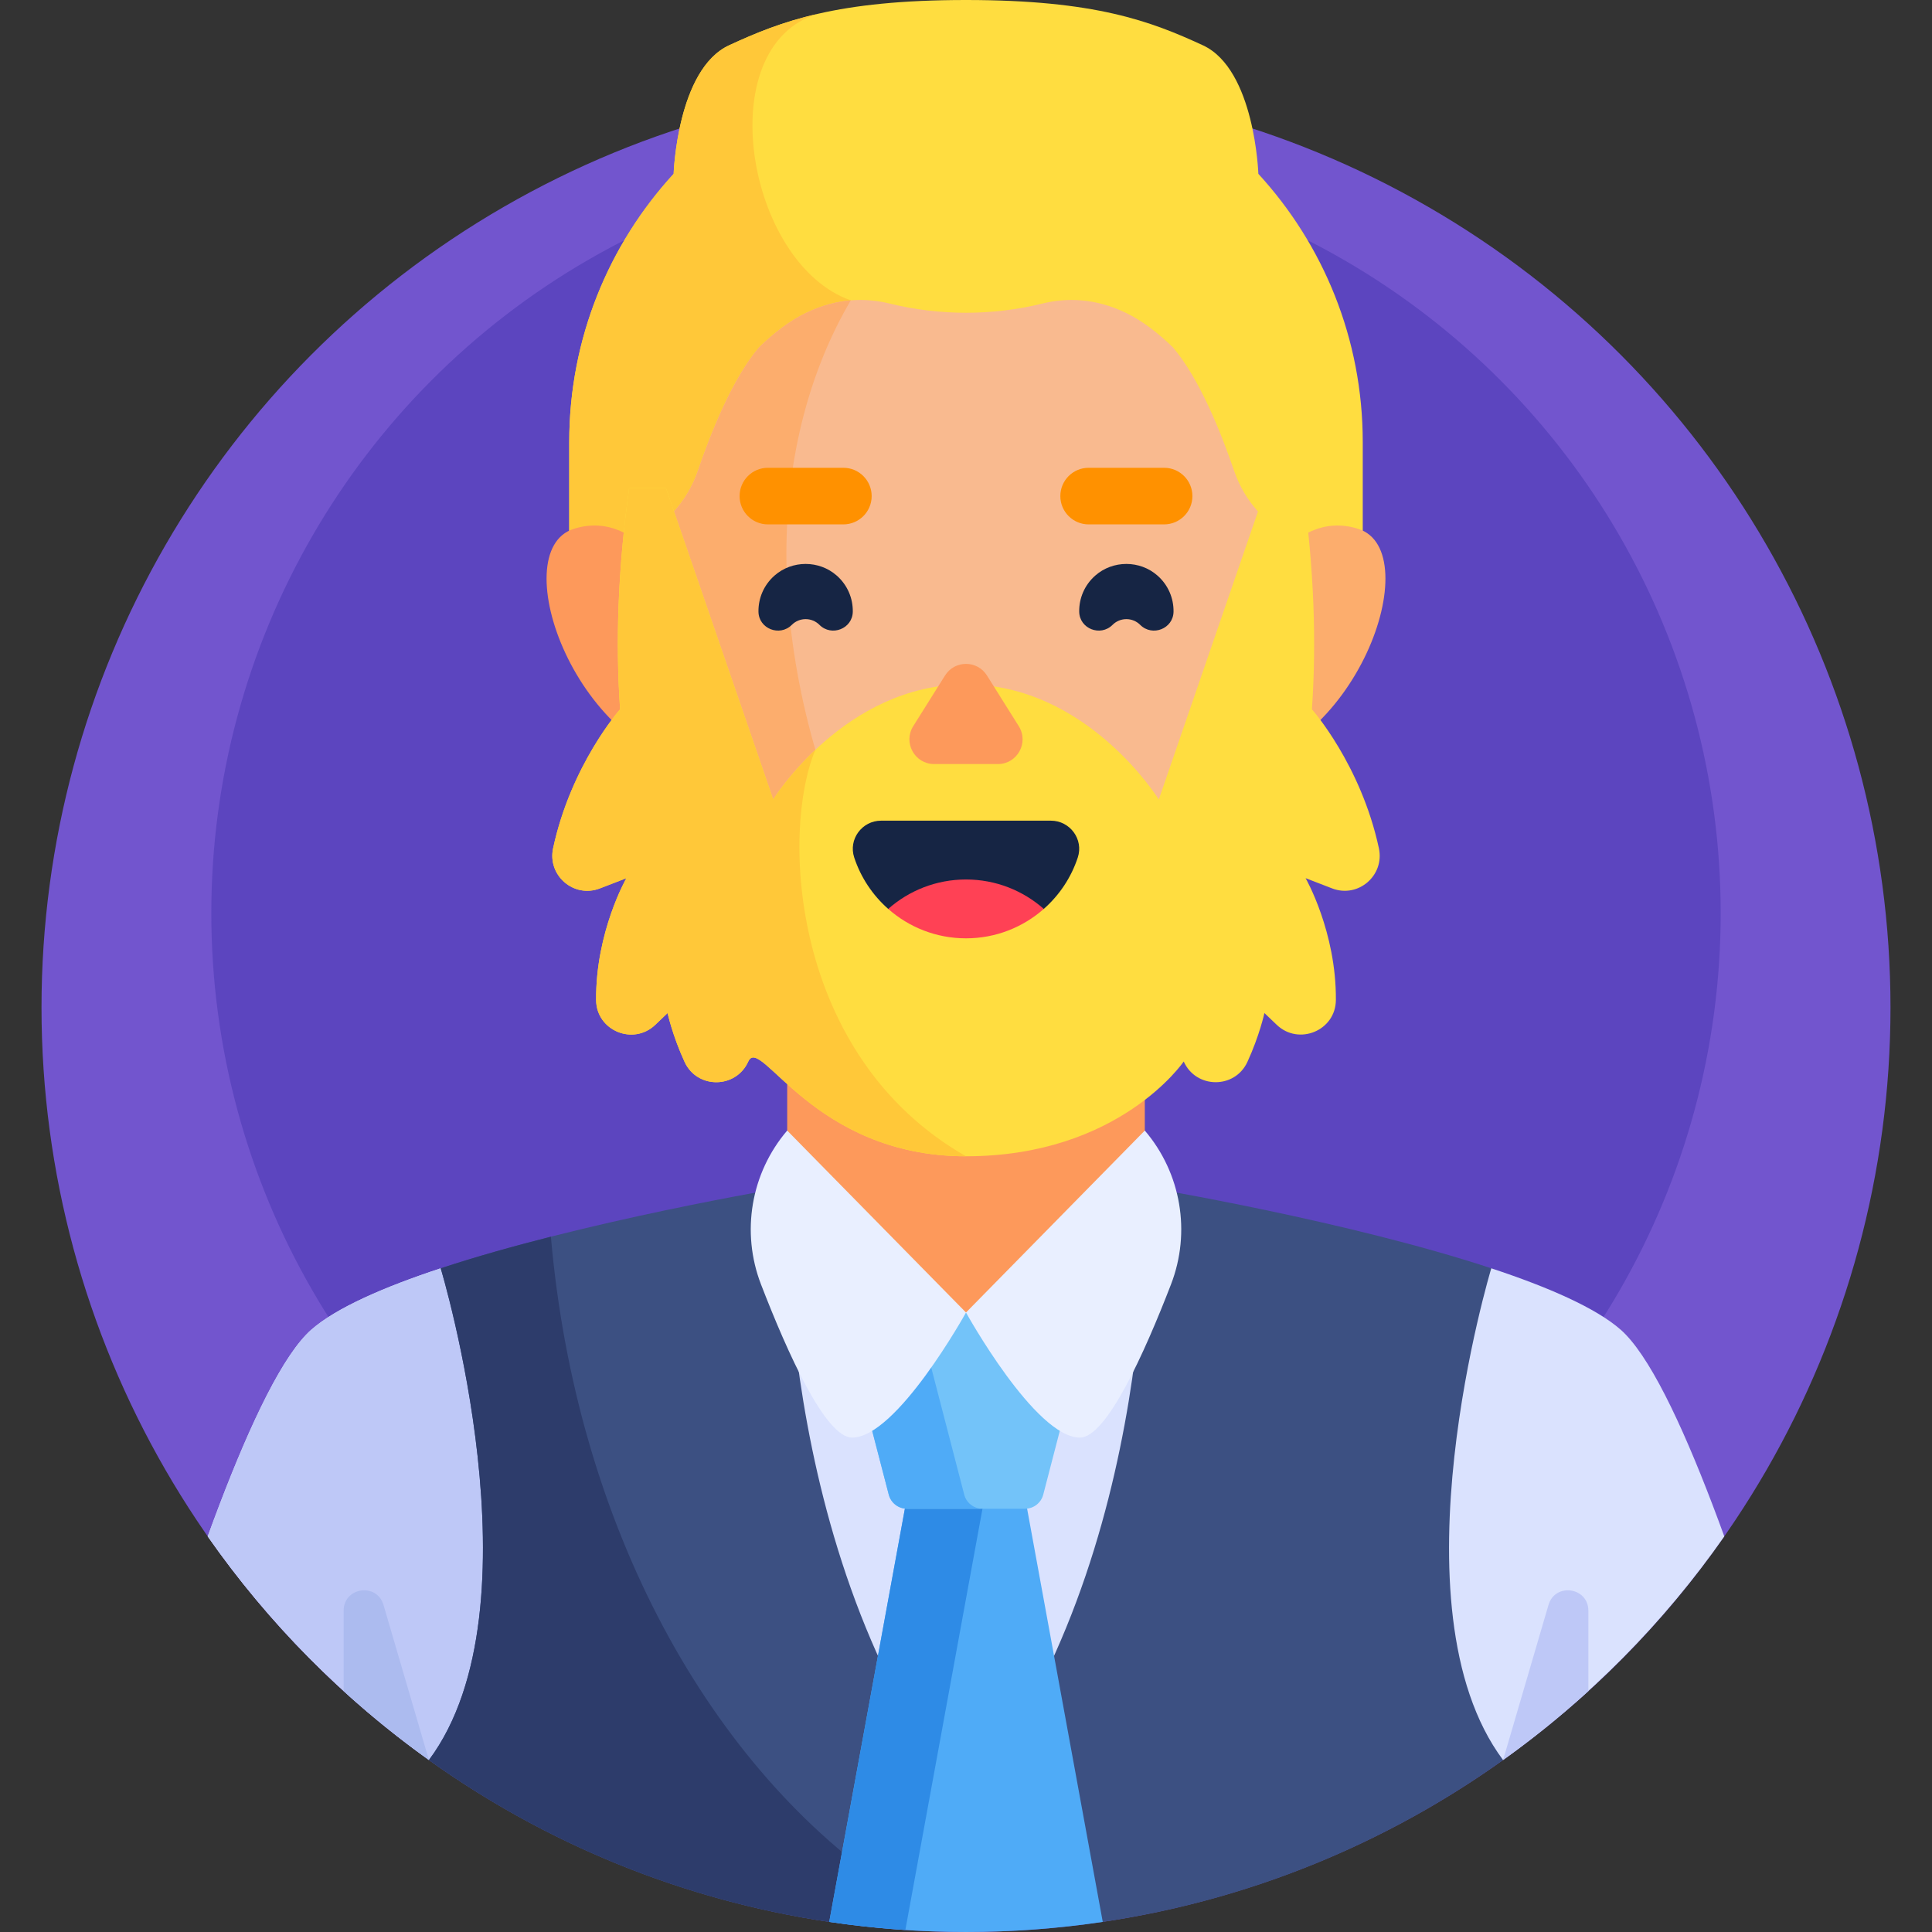 <svg id="Capa_1" enable-background="new 0 0 512 512" height="512" viewBox="0 0 512 512" width="512" xmlns="http://www.w3.org/2000/svg"><rect x="0" y="0" width="512" height="512" fill="#333333" stroke="none"/><g><g><circle cx="256" cy="267" fill="#7255ce" r="245"/></g><g><circle cx="256" cy="242" fill="#5c45bf" r="200"/></g><g><path d="m333.48 46.073s-.921-27.711-14.708-34.073-28.523-12-62.772-12-48.985 5.638-62.772 12-14.708 34.073-14.708 34.073c-17.176 18.715-27.663 43.666-27.663 71.07v30.076h210.286v-30.076c0-27.404-10.488-52.356-27.663-71.07z" fill="#ffdd40"/></g><g><path d="m225.46 79.602c-27.624-9.696-37.396-67.237-8.841-75.912-9.523 2.198-16.575 5.165-23.391 8.31-13.787 6.362-14.708 34.073-14.708 34.073-17.176 18.715-27.663 43.666-27.663 71.07v30.076h74.603z" fill="#ffc839"/></g><g><path d="m456.949 407.139c-8.256-22.709-16.99-42.685-24.722-51.911-.904-1.078-1.795-2.019-2.668-2.79-6.623-5.848-19.39-11.382-34.352-16.323h-278.413c-14.961 4.941-27.729 10.475-34.352 16.323-.874.772-1.765 1.712-2.668 2.79-7.732 9.226-16.467 29.203-24.722 51.911-.001.009-.001.018-.002.026 16.034 22.945 35.907 43.002 58.672 59.273l142.278 18.094 142.279-18.094c22.764-16.271 42.637-36.328 58.671-59.273 0-.008 0-.017-.001-.026z" fill="#dae2fe"/></g><g><path d="m116.794 336.115c-14.961 4.941-27.729 10.475-34.352 16.323-.874.772-1.765 1.712-2.668 2.79-7.732 9.226-16.467 29.203-24.722 51.911-.001.009-.001.018-.002.026 16.034 22.945 35.907 43.002 58.672 59.273l96.407 12.26c-33.276-34.13-56.546-84.611-63.27-142.584h-30.065z" fill="#bec8f7"/></g><g><path d="m395.206 336.115c-37.929-12.525-89.967-21.232-91.82-21.54h-94.772c-1.853.307-53.892 9.014-91.82 21.54.004.013 27.153 89.732-3.116 130.304v.01.01c30.809 22.025 66.937 37.081 106.081 42.887l36.241-15.688 36.241 15.687c39.144-5.806 75.272-20.862 106.081-42.887 0-.003 0-.006 0-.01 0-.003 0-.007 0-.01-30.269-40.572-3.119-130.291-3.116-130.303z" fill="#3c5082"/></g><g><path d="m237.609 501.599c-49.539-32.815-84.935-97.324-91.617-173.865-9.951 2.525-19.99 5.34-29.198 8.381.004.013 27.153 89.732-3.116 130.304v.01.01c30.809 22.025 66.937 37.081 106.081 42.887z" fill="#2d3c6b"/></g><g><path d="m91.07 426.843v21.327c7.157 6.519 14.704 12.617 22.599 18.262l-12.035-41.103c-1.75-5.98-10.564-4.716-10.564 1.514z" fill="#acbbef"/></g><g><path d="m420.93 426.843v21.327c-7.157 6.519-14.704 12.617-22.599 18.262l12.035-41.103c1.75-5.98 10.564-4.716 10.564 1.514z" fill="#bec8f7"/></g><g><path d="m303.386 314.575h-94.772s-4.38 97.106 47.386 163.319c51.766-66.213 47.386-163.319 47.386-163.319z" fill="#dae2fe"/></g><g><path d="m208.614 221.239v93.336s19.021 33.261 47.17 33.261c.073 0 .143-.005.216-.005 28.031-.103 47.386-33.256 47.386-33.256v-93.336z" fill="#fd995b"/></g><g><path d="m331.058 159.567s10.385-25.285 28.897-19.415-.448 60.664-36.573 64.116z" fill="#fcad6d"/></g><g><path d="m180.942 159.567s-10.385-25.285-28.897-19.415.448 60.664 36.573 64.116z" fill="#fd995b"/></g><g><path d="m327.049 124.754c-3.509-10.287-9.219-24.496-16.225-32.717-3.978-3.853-8.145-7.046-12.399-9.103-8.195-3.963-15.758-4.069-22.16-2.497-13.314 3.269-27.216 3.268-40.53 0-6.402-1.572-13.966-1.466-22.16 2.497-4.254 2.057-8.421 5.25-12.399 9.103-7.006 8.221-12.716 22.43-16.225 32.717-2.762 8.097-8.72 14.703-16.484 18.295-.031 1.23-.063 2.46-.063 3.705 0 64.505 39.219 140.155 87.597 140.155s87.597-75.651 87.597-140.155c0-1.245-.032-2.475-.063-3.705-7.766-3.592-13.724-10.198-16.486-18.295z" fill="#f9ba8f"/></g><g><path d="m208.403 146.754c0-25.925 6.339-48.917 17.057-67.152-3.755.312-7.739 1.327-11.885 3.333-4.254 2.057-8.421 5.25-12.399 9.103-7.006 8.221-12.716 22.43-16.225 32.717-2.762 8.097-8.72 14.703-16.484 18.295-.031 1.23-.063 2.46-.063 3.705 0 64.505 39.219 140.155 87.597 140.155 6.881 0 13.576-1.535 20-4.346-38.742-16.953-67.598-80.48-67.598-135.81z" fill="#fcad6d"/></g><g><path d="m365.422 224.802c-4.769-22.194-17.728-36.806-17.753-36.834 1.24-17.823.573-37.402-2.4-58.604h-9.758l-28.419 82.519s-18.9-30.522-51.092-30.522-51.092 30.522-51.092 30.522l-28.419-82.519h-9.758c-2.972 21.202-3.64 40.781-2.4 58.604-.023.026-12.984 14.638-17.753 36.834-1.552 7.222 5.511 13.293 12.402 10.632l7.02-2.711s-8.156 14.197-8.023 32.301c.059 8.091 9.835 12.151 15.682 6.558l3.256-3.114s1.277 5.921 4.509 12.95c3.322 7.224 13.628 7.147 16.877-.11s17.04 25.118 57.699 25.118 57.699-25.118 57.699-25.118c3.248 7.257 13.554 7.334 16.876.11 3.232-7.028 4.509-12.95 4.509-12.95l3.256 3.114c5.847 5.593 15.623 1.534 15.682-6.558.133-18.104-8.023-32.301-8.023-32.301l7.02 2.711c6.891 2.661 13.954-3.41 12.403-10.632z" fill="#ffdd40"/></g><g><path d="m216.092 198.712c-7.272 6.873-11.183 13.172-11.183 13.172l-28.419-82.519h-9.758c-2.972 21.202-3.64 40.781-2.4 58.604-.023.026-12.984 14.638-17.753 36.834-1.552 7.221 5.511 13.293 12.402 10.632l7.02-2.711s-8.156 14.197-8.023 32.301c.059 8.091 9.835 12.151 15.682 6.558l3.256-3.114s1.277 5.921 4.509 12.95c3.322 7.224 13.628 7.147 16.877-.11s17.04 25.118 57.699 25.118c-46.618-26.618-49.044-86.236-39.909-107.715z" fill="#ffc839"/></g><g><g><path d="m235.384 240.87h41.233c4.111-3.622 7.258-8.309 9.01-13.631 1.584-4.811-2.069-9.754-7.134-9.754h-44.985c-5.065 0-8.718 4.943-7.134 9.754 1.752 5.322 4.899 10.009 9.01 13.631z" fill="#162544"/></g><g><path d="m276.616 240.87c-5.493 4.849-12.714 7.798-20.616 7.798s-15.124-2.948-20.616-7.798c5.5-4.849 12.714-7.798 20.616-7.798s15.116 2.949 20.616 7.798z" fill="#ff4155"/></g></g><g><g><path d="m242.013 192.447 8.436-13.441c2.569-4.093 8.533-4.093 11.102 0l8.436 13.441c2.739 4.365-.398 10.038-5.551 10.038h-16.871c-5.154-.001-8.291-5.674-5.552-10.038z" fill="#fd995b"/></g></g><g><path d="m310.999 162.085c.043-3.495-1.371-7.004-4.242-9.539-4.675-4.128-11.84-4.128-16.515 0-2.871 2.535-4.284 6.044-4.242 9.539.055 4.538 5.629 6.716 8.838 3.507 2.022-2.022 5.3-2.022 7.322 0 3.21 3.21 8.784 1.032 8.839-3.507z" fill="#162544"/></g><g><path d="m201.001 162.085c-.043-3.495 1.371-7.004 4.242-9.539 4.675-4.128 11.84-4.128 16.515 0 2.871 2.535 4.284 6.044 4.242 9.539-.055 4.538-5.629 6.716-8.838 3.507-2.022-2.022-5.3-2.022-7.322 0-3.21 3.21-8.784 1.032-8.839-3.507z" fill="#162544"/></g><g><path d="m223.5 138.968h-20c-4.142 0-7.5-3.358-7.5-7.5 0-4.142 3.358-7.5 7.5-7.5h20c4.142 0 7.5 3.358 7.5 7.5 0 4.142-3.358 7.5-7.5 7.5z" fill="#ff9100"/></g><g><path d="m308.5 138.968h-20c-4.142 0-7.5-3.358-7.5-7.5 0-4.142 3.358-7.5 7.5-7.5h20c4.142 0 7.5 3.358 7.5 7.5 0 4.142-3.358 7.5-7.5 7.5z" fill="#ff9100"/></g><g><path d="m240.843 394.146-21.087 115.181c11.827 1.758 23.928 2.673 36.244 2.673s24.417-.915 36.243-2.673l-21.087-115.181z" fill="#4fabf7"/></g><g><path d="m261.409 394.146h-20.565l-21.087 115.181c6.64.987 13.37 1.698 20.173 2.141z" fill="#2e8be6"/></g><g><path d="m271.632 399.831h-31.265c-2.278 0-4.267-1.539-4.84-3.744l-12.527-48.256h66l-12.528 48.256c-.572 2.205-2.562 3.744-4.84 3.744z" fill="#73c3f9"/></g><g><path d="m255.528 396.088-12.528-48.257h-20l12.528 48.256c.572 2.204 2.562 3.744 4.84 3.744h20c-2.278 0-4.268-1.539-4.84-3.743z" fill="#4fabf7"/></g><g><path d="m303.386 299.609-47.386 48.222s18.328 33.146 30.188 33.146c7.034 0 17.106-22.384 24.137-40.597 5.342-13.84 2.694-29.488-6.939-40.771z" fill="#e9efff"/></g><g><path d="m208.614 299.609 47.386 48.222s-18.328 33.146-30.188 33.146c-7.034 0-17.106-22.384-24.137-40.597-5.342-13.84-2.694-29.488 6.939-40.771z" fill="#e9efff"/></g></g></svg>